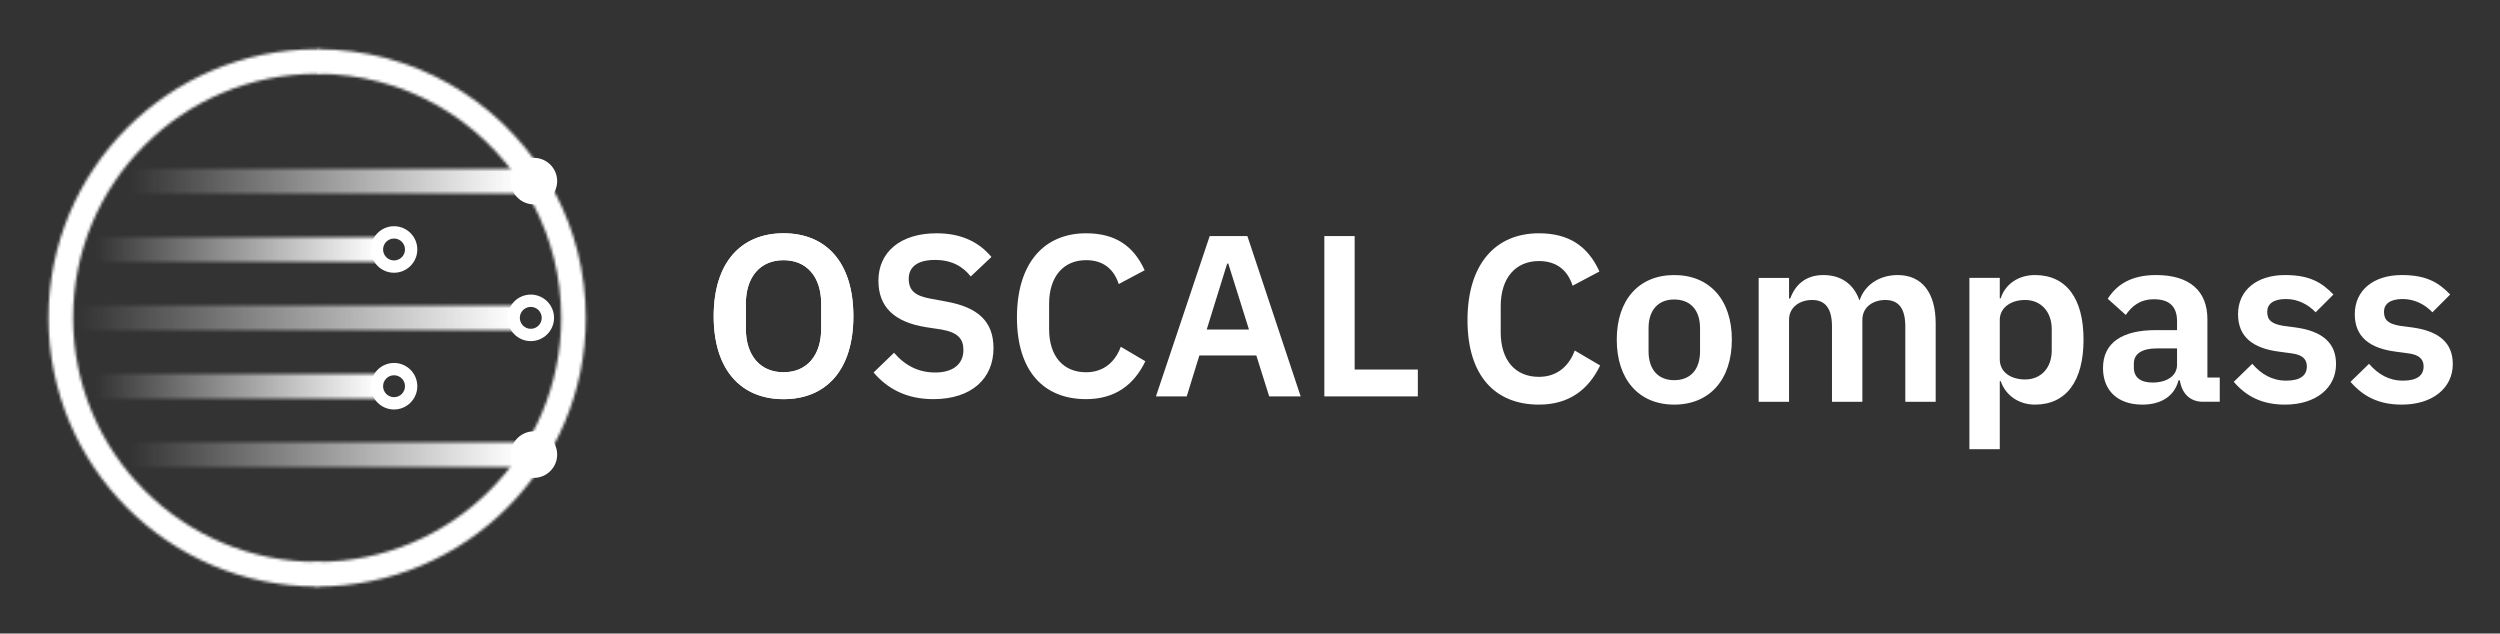 <svg xmlns="http://www.w3.org/2000/svg" role="img" xmlns:xlink="http://www.w3.org/1999/xlink" viewBox="19.42 8.92 914.16 231.66"><rect x="19.42" y="8.92" width="914.16" height="231.66" fill="#333333" stroke="none"/><defs><linearGradient id="linear-gradient" x1="66.649" x2="208.392" y1="472.656" y2="472.656" gradientTransform="matrix(1 0 0 -1 0 547.803)" gradientUnits="userSpaceOnUse"><stop offset="0" stop-color="#fff" stop-opacity="0"/><stop offset="1" stop-color="#fff"/></linearGradient><linearGradient id="linear-gradient-2" x1="54.135" x2="157.278" y1="397.656" y2="397.656" xlink:href="#linear-gradient"/><linearGradient id="linear-gradient-3" x1="47.906" x2="207.278" y1="422.656" y2="422.656" xlink:href="#linear-gradient"/><linearGradient id="linear-gradient-4" x1="182.263" x2="182.263" y1="324.413" y2="470.899" gradientTransform="matrix(1 0 0 -1 0 547.803)" gradientUnits="userSpaceOnUse"><stop offset=".1" stop-color="#6f6f6f"/><stop offset=".3" stop-color="#494949"/><stop offset=".5" stop-color="#212121"/><stop offset=".78" stop-color="#090909"/><stop offset=".907"/></linearGradient><linearGradient id="linear-gradient-5" x1="54.135" x2="157.278" y1="447.656" y2="447.656" xlink:href="#linear-gradient"/><linearGradient id="linear-gradient-6" x1="66.678" y1="372.656" y2="372.656" xlink:href="#linear-gradient"/><linearGradient id="linear-gradient-7" x1="157.931" x2="65.96" y1="336.73" y2="496.028" gradientTransform="matrix(1 0 0 -1 0 547.803)" gradientUnits="userSpaceOnUse"><stop offset=".05" stop-color="#6f6f6f"/><stop offset=".7" stop-color="#fff"/></linearGradient><style>.cls-10{fill:#fff}</style><mask id="mask" width="200" height="200" x="35.392" y="25.147" maskUnits="userSpaceOnUse"><g id="hexagon"><g><g fill="none" stroke-width="9"><path stroke="url(#linear-gradient)" stroke-linejoin="round" d="M66.649 75.147L208.392 75.147"/><path stroke="url(#linear-gradient-2)" stroke-linejoin="round" d="M54.135 150.147L157.278 150.147"/><path stroke="url(#linear-gradient-3)" stroke-linejoin="round" d="M47.906 125.147L207.278 125.147"/><path stroke="url(#linear-gradient-4)" stroke-linecap="round" stroke-miterlimit="10" d="M135.392,218.89c51.771,0,93.743-41.971,93.743-93.743,0-15.8-3.906-30.684-10.809-43.743"/><path stroke="url(#linear-gradient-5)" stroke-linejoin="round" d="M54.135 100.147L157.278 100.147"/><path stroke="#fff" stroke-miterlimit="10" d="M214.706,75.147c-16.6-26.286-45.914-43.743-79.314-43.743"/><path stroke="url(#linear-gradient-6)" stroke-linejoin="round" d="M66.678 175.147L208.392 175.147"/><path stroke="url(#linear-gradient-7)" stroke-linecap="round" stroke-miterlimit="10" d="M135.392,31.404c-51.771,0-93.743,41.971-93.743,93.743s41.971,93.743,93.743,93.743"/></g><g><path d="M220.878 175.147c0 3.457-2.8 6.257-6.257 6.257s-6.257-2.8-6.257-6.257 2.8-6.257 6.257-6.257 6.257 2.8 6.257 6.257zM220.878 75.147c0 3.457-2.8 6.257-6.257 6.257s-6.257-2.8-6.257-6.257 2.8-6.257 6.257-6.257 6.257 2.8 6.257 6.257z"/></g></g></g></mask></defs><g><g mask="url(#mask)"><path id="hexagon-2" d="M35.392 25.147L35.392 225.147 235.392 225.147 235.392 25.147 35.392 25.147z" class="cls-10" data-name="hexagon"/></g><path d="M214.649,183.654c-4.691,0-8.507-3.816-8.507-8.507s3.816-8.507,8.507-8.507,8.507,3.816,8.507,8.507-3.816,8.507-8.507,8.507ZM214.649,171.14c-2.209,0-4.007,1.798-4.007,4.007s1.798,4.007,4.007,4.007,4.007-1.798,4.007-4.007-1.797-4.007-4.007-4.007ZM163.506,158.654c-4.691,0-8.507-3.816-8.507-8.507s3.816-8.507,8.507-8.507,8.507,3.816,8.507,8.507-3.816,8.507-8.507,8.507ZM163.506,146.14c-2.209,0-4.007,1.798-4.007,4.007s1.798,4.007,4.007,4.007,4.007-1.798,4.007-4.007-1.797-4.007-4.007-4.007ZM213.506,133.654c-4.691,0-8.507-3.816-8.507-8.507s3.816-8.507,8.507-8.507,8.507,3.816,8.507,8.507-3.816,8.507-8.507,8.507ZM213.506,121.14c-2.209,0-4.007,1.798-4.007,4.007s1.798,4.007,4.007,4.007,4.007-1.798,4.007-4.007-1.797-4.007-4.007-4.007ZM163.506,108.654c-4.691,0-8.507-3.816-8.507-8.507s3.816-8.507,8.507-8.507,8.507,3.816,8.507,8.507-3.816,8.507-8.507,8.507ZM163.506,96.14c-2.209,0-4.007,1.798-4.007,4.007s1.798,4.007,4.007,4.007,4.007-1.798,4.007-4.007-1.797-4.007-4.007-4.007ZM214.649,83.654c-4.691,0-8.507-3.816-8.507-8.507s3.816-8.507,8.507-8.507,8.507,3.816,8.507,8.507-3.816,8.507-8.507,8.507ZM214.649,71.14c-2.209,0-4.007,1.798-4.007,4.007s1.798,4.007,4.007,4.007,4.007-1.798,4.007-4.007-1.797-4.007-4.007-4.007Z" class="cls-10"/></g><g><g><path d="M556.028 125.983c0-20.391 10.152-31.757 26.118-31.757 10.846 0 17.875 4.599 22.126 13.969l-9.805 5.206c-1.735-5.38-5.553-9.024-12.321-9.024-8.503 0-13.97 6.161-13.97 16.486v9.544c0 10.413 5.466 16.313 13.97 16.313 6.855 0 11.107-4.164 13.102-9.631l9.284 5.467c-4.338 9.024-11.54 14.316-22.386 14.316-15.965 0-26.118-10.499-26.118-30.89zM610.61 133.098c0-14.491 8.07-23.602 20.998-23.602 13.016 0 21.085 9.111 21.085 23.602 0 14.577-8.069 23.774-21.085 23.774-12.928 0-20.998-9.197-20.998-23.774zM641.066 137.35v-8.417c0-6.767-3.644-10.499-9.458-10.499-5.727 0-9.371 3.731-9.371 10.499v8.417c0 6.855 3.644 10.586 9.371 10.586 5.814 0 9.458-3.731 9.458-10.586zM662.501 155.832v-45.293h11.107v7.549h.433c1.736-4.772 5.38-8.591 12.149-8.591 6.16 0 10.933 3.038 13.102 9.111h.173c1.649-5.033 6.681-9.111 13.883-9.111 8.85 0 13.883 6.422 13.883 17.702v28.634h-11.107v-27.505c0-6.508-2.342-9.719-7.289-9.719-4.338 0-8.416 2.43-8.416 7.289v29.935h-11.107v-27.505c0-6.508-2.344-9.719-7.289-9.719-4.252 0-8.416 2.43-8.416 7.289v29.935h-11.107zM739.558 110.538h11.107v7.461h.347c1.649-5.206 6.508-8.503 12.494-8.503 11.453 0 17.788 8.503 17.788 23.602 0 15.185-6.334 23.774-17.788 23.774-5.986 0-10.76-3.47-12.494-8.589h-.347v24.902h-11.107v-62.647zM769.667 137.089v-7.809c0-6.42-3.992-10.672-9.719-10.672-5.292 0-9.283 2.864-9.283 7.289v14.403c0 4.686 3.991 7.375 9.283 7.375 5.727 0 9.719-4.164 9.719-10.586zM788.412 143.511c0-9.284 7.028-13.883 19.35-13.883h7.722v-3.298c0-5.032-2.516-7.983-8.416-7.983-5.206 0-8.156 2.603-10.327 5.728l-6.594-5.902c3.297-5.205 8.591-8.677 17.7-8.677 12.235 0 18.742 5.814 18.742 16.139v21.346h4.513v8.85h-6.161c-4.772 0-7.722-3.123-8.416-7.809h-.522c-1.475 5.814-6.42 8.85-13.188 8.85-9.198 0-14.405-5.292-14.405-13.361zM815.484 142.295v-5.987h-7.114c-5.814 0-8.678 1.997-8.678 5.553v1.476c0 3.644 2.517 5.466 6.855 5.466 4.947 0 8.938-2.256 8.938-6.508zM836.226 148.542l6.769-6.594c3.297 3.817 7.288 6.161 12.408 6.161 5.292 0 7.549-1.997 7.549-5.206 0-2.603-1.562-4.252-5.553-4.772l-4.513-.608c-9.717-1.216-15.097-5.467-15.097-13.71 0-8.764 6.855-14.317 17.18-14.317 8.85 0 13.363 2.603 17.7 7.116l-6.508 6.508c-2.602-2.777-6.42-4.859-10.846-4.859-4.772 0-6.855 1.909-6.855 4.686 0 3.036 1.649 4.425 5.9 5.119l4.599.608c9.892 1.388 14.664 5.813 14.664 13.363 0 8.763-7.375 14.836-18.655 14.836-8.591 0-14.23-3.123-18.742-8.33zM878.92 148.542l6.767-6.594c3.297 3.817 7.289 6.161 12.408 6.161 5.292 0 7.549-1.997 7.549-5.206 0-2.603-1.561-4.252-5.553-4.772l-4.511-.608c-9.719-1.216-15.099-5.467-15.099-13.71 0-8.764 6.855-14.317 17.18-14.317 8.851 0 13.363 2.603 17.702 7.116l-6.508 6.508c-2.603-2.777-6.42-4.859-10.846-4.859-4.773 0-6.855 1.909-6.855 4.686 0 3.036 1.649 4.425 5.9 5.119l4.599.608c9.891 1.388 14.664 5.813 14.664 13.363 0 8.763-7.377 14.836-18.656 14.836-8.589 0-14.23-3.123-18.741-8.33z" class="cls-10"/></g><g><path d="M280.393,124.55c0-19.825,10.164-30.324,25.536-30.324,15.456,0,25.536,10.499,25.536,30.324s-10.08,30.323-25.536,30.323c-15.372,0-25.536-10.499-25.536-30.323ZM319.705,129.085v-9.072c0-9.996-5.376-15.96-13.776-15.96s-13.776,5.964-13.776,15.96v9.072c0,9.996,5.376,15.96,13.776,15.96s13.776-5.964,13.776-15.96Z" class="cls-10"/><path d="M280.393 124.55c0-19.825 10.164-30.324 25.536-30.324 15.456 0 25.536 10.499 25.536 30.324s-10.08 30.323-25.536 30.323c-15.372 0-25.536-10.499-25.536-30.323zM319.705 129.085v-9.072c0-9.996-5.376-15.96-13.776-15.96s-13.776 5.964-13.776 15.96v9.072c0 9.996 5.376 15.96 13.776 15.96s13.776-5.964 13.776-15.96zM338.861 145.13l7.476-7.224c4.032 4.704 8.988 7.224 15.036 7.224 6.804 0 10.332-3.276 10.332-8.232 0-3.948-1.848-6.385-7.98-7.477l-5.544-.84c-11.844-1.848-17.556-7.476-17.556-17.052 0-10.499 8.148-17.303 21.252-17.303 8.82 0 15.372 3.024 20.076 8.652l-7.56 7.14c-2.856-3.612-6.888-6.049-13.104-6.049-6.3 0-9.576 2.52-9.576 6.889 0 4.452 2.52 6.3 8.148 7.308l5.46 1.009c11.844 2.1 17.388 7.391 17.388 17.051 0 11.089-7.98 18.648-22.008 18.648-9.996 0-16.884-3.948-21.841-9.743zM391.281 124.969c0-19.74 9.829-30.744 25.284-30.744 10.5 0 17.304 4.452 21.42 13.523l-9.492 5.04c-1.68-5.208-5.376-8.736-11.928-8.736-8.232 0-13.524 5.964-13.524 15.96v9.239c0 10.08 5.292 15.792 13.524 15.792 6.636 0 10.752-4.031 12.684-9.324l8.988 5.293c-4.2 8.736-11.172 13.859-21.672 13.859-15.456 0-25.284-10.164-25.284-29.904zM483.518 153.865l-4.704-14.953h-20.832l-4.62 14.953h-11.256l19.656-58.632h13.776l19.488 58.632h-11.508zM468.566 105.313h-.42l-7.476 24.108h15.456l-7.56-24.108zM503.682 153.865v-58.632h11.088v48.805h23.101v9.828h-34.188z" class="cls-10"/></g></g></svg>